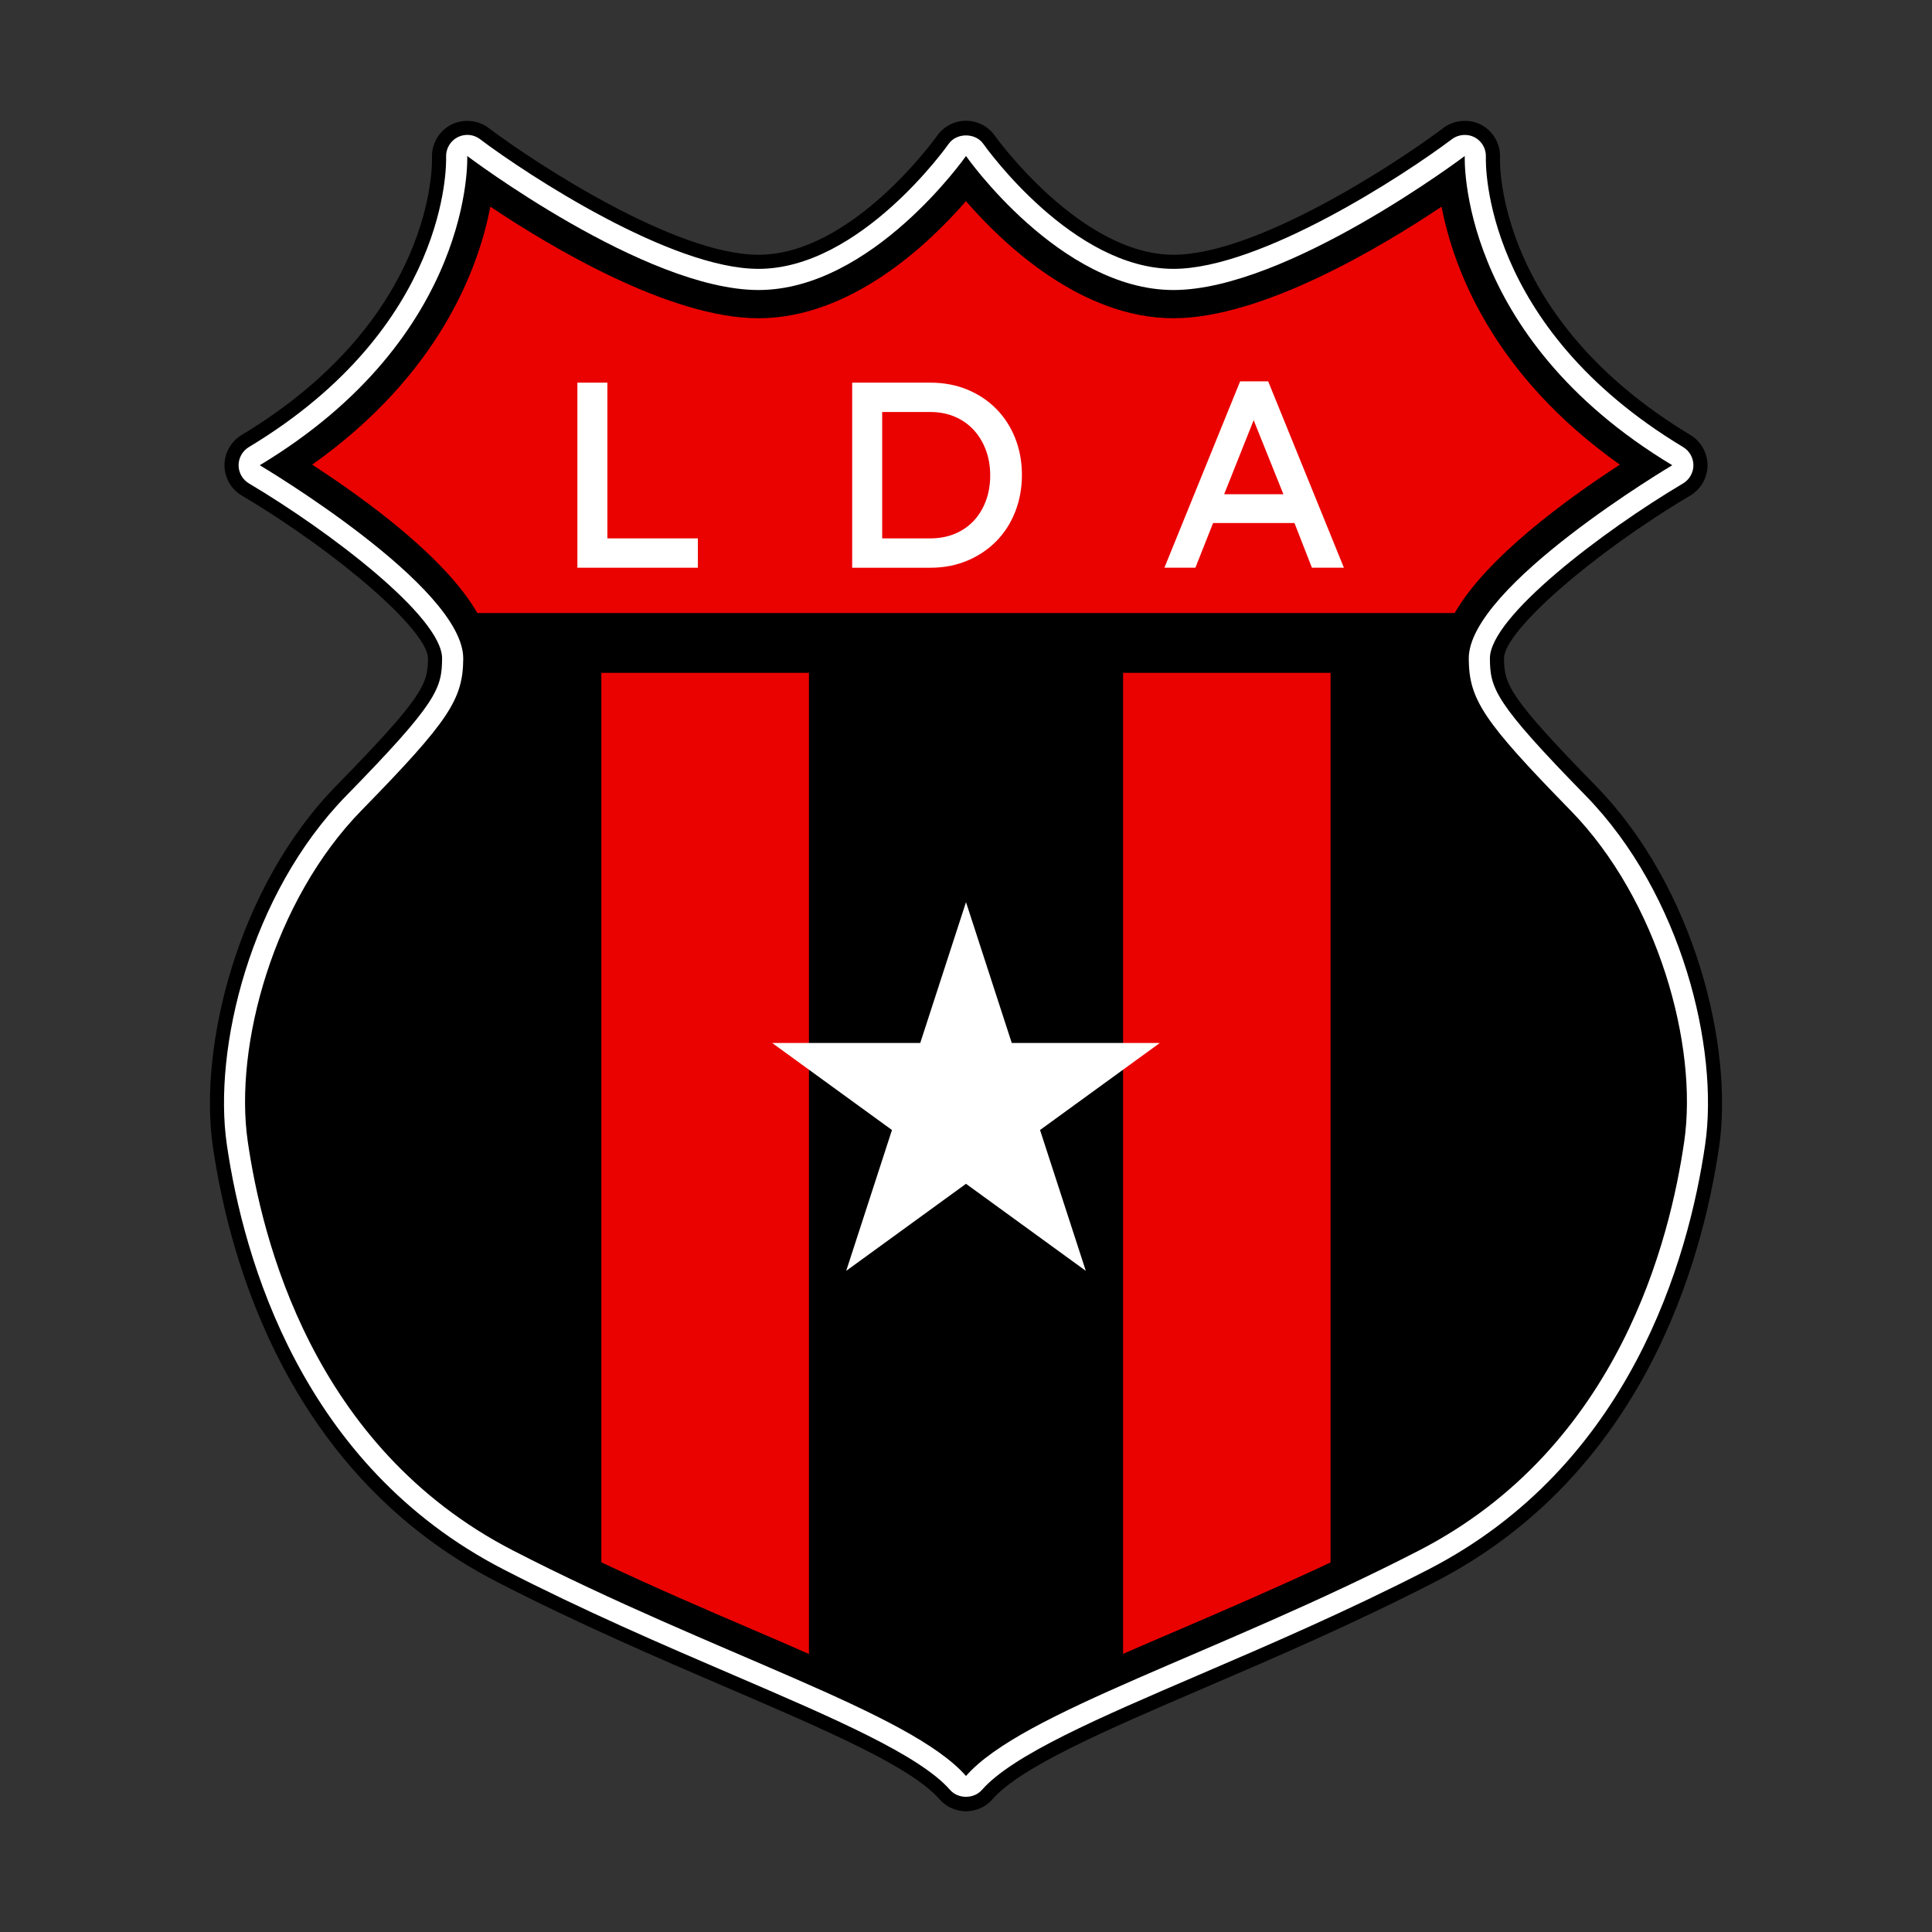 <?xml version="1.0" encoding="UTF-8"?>
<svg data-name="图层_1" xmlns="http://www.w3.org/2000/svg" version="1.1" viewBox="0 0 800 800">
  <rect x="0" y="0" width="800" height="800" fill="#333333" stroke="none"/>
  <!-- Created by @FCLOGO 2025-1-23 GMT+8 16:38:53 . https://fclogo.top/ -->
<!-- FOR PERSONAL USE ONLY NOT FOR COMMERCIAL USE -->
  <g>
    <path d="M399.997,747.08c-3.371,0-6.576-1.454-8.789-3.993-12.217-13.963-47.694-29.203-88.766-46.85-29.009-12.468-61.89-26.596-95.313-43.804-84.779-43.644-109.122-130.288-116.092-178.05-5.875-40.313,9.753-105.523,50.3-146.988,36.92-37.758,38.711-43.199,38.802-54.715.114-13.917-40.519-47.426-78.545-69.995-3.536-2.093-5.709-5.897-5.721-10.01-.011-4.107,2.139-7.922,5.658-10.044,81.642-49.131,80.358-114.802,80.267-117.575-.154-4.5,2.287-8.715,6.285-10.797,1.705-.884,3.571-1.329,5.424-1.329,2.475,0,4.939.787,6.993,2.338,19.603,14.778,78.225,53.135,113.582,53.135,40.359,0,75.995-50.009,76.349-50.517,2.19-3.108,5.761-4.968,9.559-4.968h.017c3.804.006,7.375,1.859,9.559,4.979.348.49,35.99,50.506,76.349,50.506,35.357,0,93.973-38.357,113.576-53.135,2.065-1.557,4.54-2.356,7.033-2.356,1.859,0,3.73.445,5.441,1.346,4.004,2.105,6.428,6.337,6.228,10.854-.091,2.709-1.369,68.386,80.273,117.517,3.519,2.122,5.669,5.938,5.658,10.044-.011,4.112-2.184,7.917-5.721,10.01-38.026,22.569-78.659,56.078-78.545,69.995.091,11.516,1.882,16.957,38.802,54.715,40.547,41.465,56.175,106.675,50.3,146.988-6.97,47.762-31.313,134.406-116.092,178.05-33.429,17.208-66.31,31.341-95.319,43.804-41.072,17.647-76.543,32.887-88.766,46.855-2.219,2.532-5.424,3.987-8.789,3.987h0Z" style="fill: #fff;"/>
    <path d="M399.997,750c-4.215,0-8.225-1.819-10.991-4.996-11.772-13.455-46.947-28.564-87.676-46.068-29.197-12.548-62.078-26.682-95.536-43.907-85.936-44.237-110.593-131.902-117.649-180.223-5.972-41.003,9.907-107.319,51.105-149.452,36.133-36.954,37.883-42.076,37.969-52.696.091-11.299-36.663-43.45-77.113-67.463-4.397-2.601-7.141-7.398-7.152-12.514-.011-5.105,2.698-9.913,7.072-12.548,80.113-48.213,78.944-112.276,78.853-114.979-.188-5.607,2.892-10.9,7.86-13.483,4.905-2.555,11.156-2.025,15.525,1.266,19.381,14.618,77.267,52.547,111.82,52.547,38.87,0,73.611-48.777,73.953-49.268,2.749-3.896,7.215-6.217,11.955-6.217,4.78.006,9.246,2.333,11.966,6.223.342.479,35.391,49.262,73.959,49.262,34.547,0,92.433-37.929,111.82-52.547,4.403-3.32,10.717-3.821,15.594-1.26,4.974,2.618,8.031,7.939,7.78,13.569-.086,2.669-1.3,66.641,78.864,114.882,4.375,2.641,7.084,7.449,7.072,12.554-.011,5.116-2.755,9.913-7.152,12.52-40.45,24.007-77.204,56.158-77.113,67.457.086,10.62,1.837,15.742,37.969,52.696,41.197,42.133,57.076,108.449,51.105,149.452-7.055,48.321-31.712,135.986-117.649,180.223-33.606,17.299-66.487,31.427-95.501,43.889-40.747,17.51-75.932,32.63-87.722,46.097-2.772,3.171-6.776,4.985-10.985,4.985ZM193.509,55.852c-1.403,0-2.818.348-4.078,1.004-2.977,1.546-4.831,4.728-4.711,8.099.091,2.852,1.335,70.217-81.682,120.181-2.624,1.58-4.249,4.466-4.244,7.535s1.654,5.943,4.289,7.5c33.292,19.763,80.119,55.331,79.976,72.533-.097,12.405-1.928,18.172-39.635,56.734-39.885,40.787-55.274,104.907-49.496,144.524,6.884,47.209,30.931,132.832,114.534,175.877,33.281,17.134,66.059,31.222,94.988,43.656,41.568,17.858,77.307,33.212,89.952,47.671,3.331,3.81,9.856,3.804,13.187.006,12.656-14.464,48.407-29.83,89.804-47.614,28.929-12.428,61.713-26.516,95.142-43.718,83.604-43.045,107.65-128.668,114.534-175.877,5.778-39.617-9.611-103.737-49.496-144.524-37.707-38.562-39.538-44.329-39.635-56.734-.143-17.202,46.684-52.77,79.976-72.527,2.635-1.563,4.283-4.437,4.289-7.506s-1.62-5.955-4.244-7.54c-83.073-49.987-81.779-117.272-81.687-120.113.154-3.405-1.683-6.605-4.666-8.173-2.932-1.546-6.719-1.238-9.36.759-19.82,14.944-79.183,53.722-115.333,53.722-41.557,0-77.233-49.621-78.733-51.738-3.28-4.694-11.071-4.688-14.362-.017-.354.502-36.543,51.755-78.739,51.755-36.155,0-95.519-38.779-115.339-53.722-1.494-1.129-3.354-1.751-5.236-1.751Z"/>
  </g>
  <path d="M650.312,335.561c-36.349-37.175-41.994-45.987-42.132-62.784-.246-30.025,84.264-80.133,84.264-80.133-89.22-53.697-85.916-128.047-85.916-128.047,0,0-73.524,55.492-120.612,55.492s-85.915-55.492-85.915-55.492c0,0-38.827,55.492-85.916,55.492s-120.612-55.492-120.612-55.492c0,0,3.304,74.35-85.916,128.047,0,0,84.51,50.108,84.264,80.133-.138,16.797-5.783,25.609-42.132,62.784-36.349,37.175-52.871,97.481-47.088,137.135,5.783,39.653,26.436,126.395,109.873,169.353,83.437,42.958,164.396,66.915,187.528,93.35,23.131-26.436,104.09-50.393,187.527-93.35,83.438-42.958,104.09-129.7,109.873-169.353,5.783-39.653-10.74-99.96-47.088-137.135Z"/>
  <path d="M685.812,470.997c-6.308,43.337-28.151,121.833-103.611,160.673-10.454,5.373-20.909,10.454-31.247,15.302-21.902,10.279-43.161,19.449-62.61,27.801-8.118,3.446-15.886,6.833-23.304,10.046-27.8,12.207-50.52,23.128-65.063,34.635-14.485-11.506-37.204-22.428-65.005-34.576-7.418-3.271-15.244-6.658-23.304-10.104-19.508-8.352-40.767-17.521-62.669-27.859-10.279-4.789-20.734-9.87-31.188-15.244-75.46-38.84-97.362-117.336-103.669-160.673-5.14-35.218,9.87-92.513,43.92-127.265,36.095-36.912,45.264-48.71,45.439-70.845.059-6.133-2.103-12.557-5.84-19.04-13.258-23.07-46.199-47.016-68.392-61.442,52.623-37.321,68.86-81.183,73.766-106.823,25.348,16.938,74.466,46.199,111.028,46.199,38.314,0,70.553-30.78,85.914-48.477,15.361,17.697,47.658,48.477,85.914,48.477,36.62,0,85.68-29.261,111.028-46.199,4.965,25.64,21.143,69.502,73.824,106.823-22.194,14.426-55.134,38.372-68.392,61.442-3.738,6.483-5.899,12.908-5.84,19.04.175,22.135,9.345,33.933,45.439,70.845,34.05,34.751,49.06,92.046,43.862,127.265Z"/>
  <path d="M670.743,192.405c-22.194,14.426-55.134,38.372-68.392,61.442H197.662c-13.258-23.07-46.199-47.016-68.392-61.442,52.623-37.321,68.86-81.183,73.766-106.823,25.348,16.938,74.466,46.199,111.028,46.199,38.314,0,70.553-30.78,85.914-48.477,15.361,17.697,47.658,48.477,85.914,48.477,36.62,0,85.68-29.261,111.028-46.199,4.965,25.64,21.143,69.502,73.824,106.823Z" style="fill: #ea0200;"/>
  <path d="M334.972,278.611v406.266c-7.418-3.271-15.244-6.658-23.304-10.104-19.508-8.352-40.767-17.521-62.669-27.859v-368.303h85.972Z" style="fill: #ea0200;"/>
  <path d="M550.954,278.611v368.361c-21.902,10.279-43.161,19.449-62.61,27.801-8.118,3.446-15.886,6.833-23.304,10.046v-406.207h85.914Z" style="fill: #ea0200;"/>
  <polygon points="400 373.559 418.947 431.873 480.263 431.873 430.658 467.914 449.605 526.228 400 490.188 350.395 526.228 369.342 467.914 319.737 431.873 381.053 431.873 400 373.559" style="fill: #fff;"/>
  <g>
    <path d="M239.087,158.451h12.42v64.48h37.467v12.152h-49.886v-76.632Z" style="fill: #fff;"/>
    <path d="M420.41,211.817c-1.835,4.71-4.431,8.779-7.793,12.206-3.356,3.433-7.365,6.136-12.01,8.102-4.651,1.972-9.759,2.958-15.324,2.958h-32.414v-76.632h32.414c5.565,0,10.673.968,15.324,2.898,4.645,1.936,8.654,4.615,12.01,8.048,3.362,3.433,5.957,7.484,7.793,12.152,1.829,4.668,2.744,9.705,2.744,15.104,0,5.405-.915,10.46-2.744,15.164ZM408.234,186.378c-1.188-3.189-2.857-5.957-5.001-8.303-2.144-2.34-4.746-4.176-7.805-5.494-3.065-1.319-6.468-1.978-10.21-1.978h-19.929v52.328h19.929c3.742,0,7.145-.641,10.21-1.924,3.059-1.283,5.66-3.077,7.805-5.387,2.144-2.304,3.813-5.055,5.001-8.244,1.194-3.189,1.788-6.688,1.788-10.501,0-3.807-.594-7.306-1.788-10.495Z" style="fill: #fff;"/>
    <path d="M556.479,235.083h-13.239l-7.228-18.502h-33.701l-7.329,18.502h-12.829l31.361-77.184h11.606l31.361,77.184ZM519.114,173.994l-12.218,30.654h24.536l-12.319-30.654Z" style="fill: #fff;"/>
  </g>
</svg>